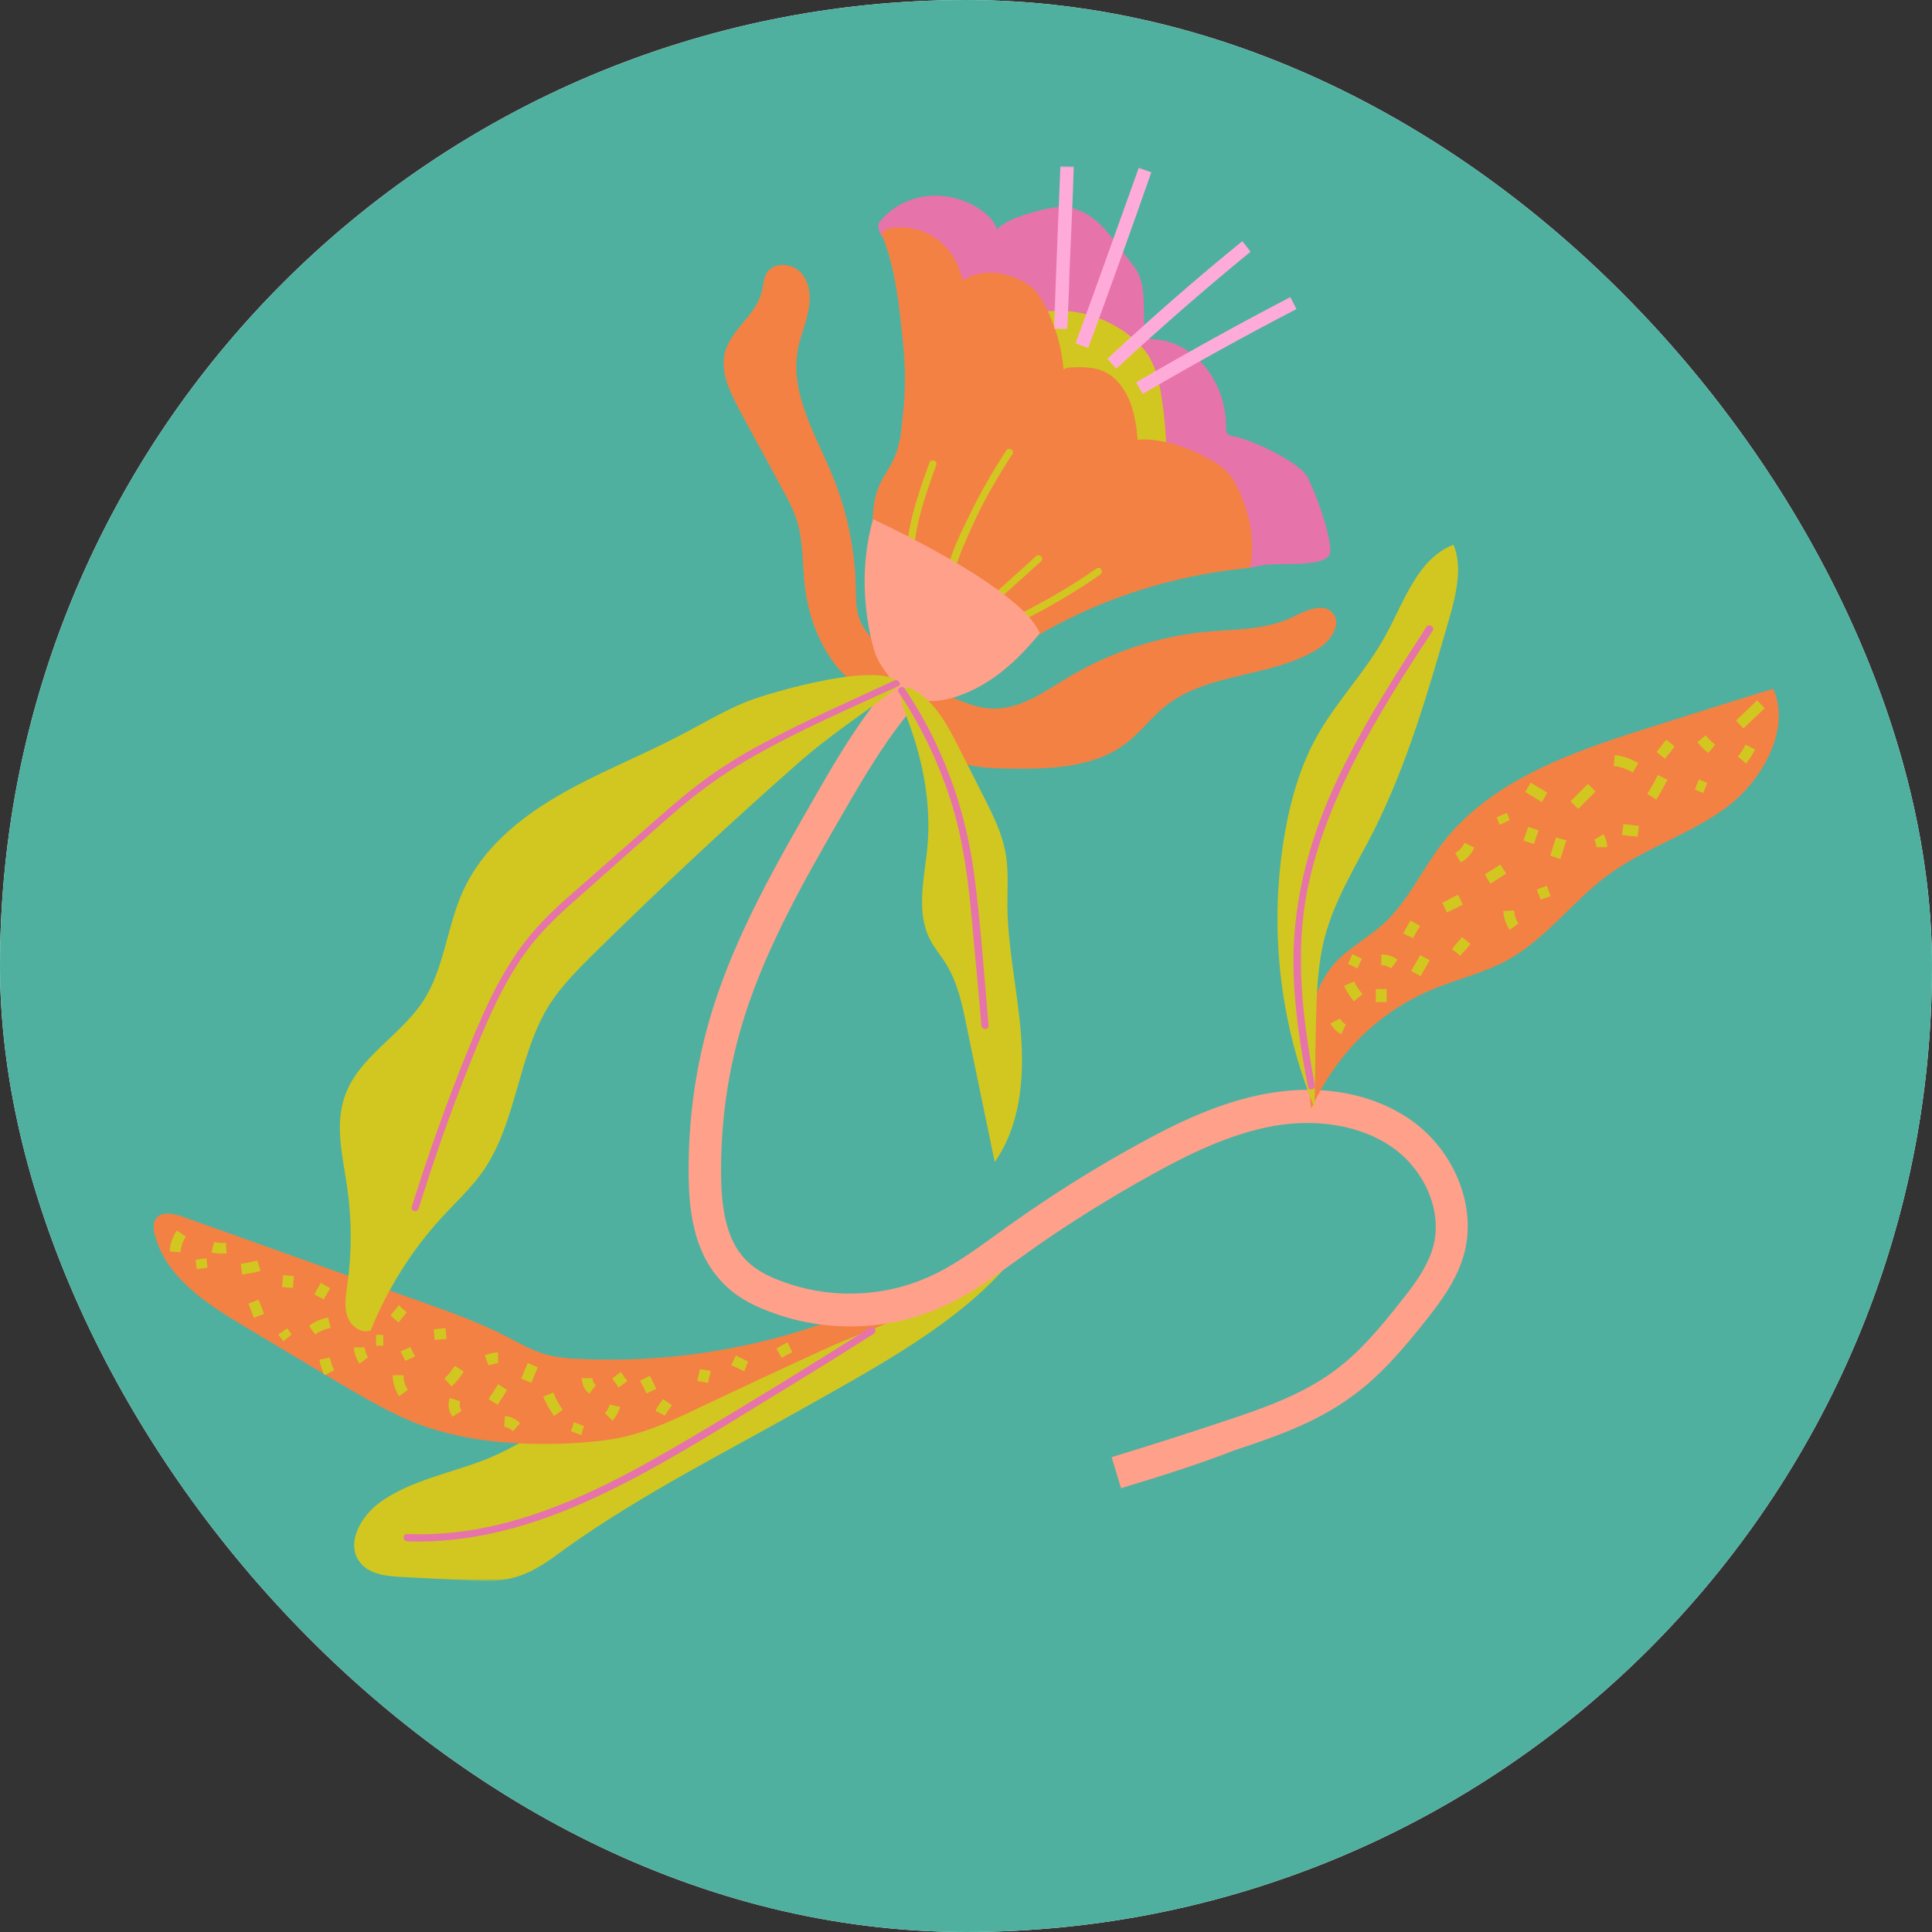 <svg width="500" height="500" viewBox="0 0 500 500" fill="none" xmlns="http://www.w3.org/2000/svg">
<rect x="0" y="0" width="500" height="500" fill="#333333" stroke="none"/>
<g clip-path="url(#clip0_512_352)">
<path d="M550 -50H-50V550H550V-50Z" fill="white"/>
<path d="M550 -50H-50V550H550V-50Z" fill="#50B09F"/>
<path d="M245.01 179.838C248.839 181.52 252.76 183.297 256.87 183.39C264.156 183.578 270.417 178.906 276.672 175.166C287.51 168.724 299.745 164.708 312.26 163.494C319.734 162.838 327.583 163.026 334.401 159.755C337.854 158.078 342.526 155.739 344.953 158.729C347.292 161.531 344.396 165.828 341.313 167.791C329.26 175.448 312.729 173.859 301.615 182.734C297.969 185.63 295.167 189.552 291.432 192.354C282.932 198.895 271.161 199.083 260.422 198.895C254.443 198.802 247.812 198.427 243.422 194.317C240.807 191.89 239.5 188.432 237.63 185.349C235.76 182.177 233.146 179.375 230.625 176.661C233.615 172.552 241.083 178.156 245.01 179.838Z" fill="#F38143"/>
<path d="M217.547 173.677C212.037 167.417 209.047 159.198 208.209 150.886C207.646 145.558 207.834 140.141 206.339 135.099C205.406 131.922 203.818 129.026 202.229 126.13C198.677 119.5 195.037 112.959 191.485 106.328C188.964 101.563 186.255 96.24 187.656 91.104C189.245 85.219 195.599 81.573 197.089 75.693C197.558 74.011 197.558 72.047 198.49 70.552C200.36 67.656 205.125 68.125 207.365 70.646C209.61 73.167 209.886 77 209.235 80.36C208.578 83.724 207.177 86.901 206.526 90.261C204.281 101.75 211.198 112.677 215.584 123.422C219.229 132.485 221.281 142.198 221.469 151.912C221.563 154.808 221.469 157.703 222.5 160.412C223.245 162.37 224.646 164.052 225.953 165.641C230.438 171.151 235.761 176.568 239.313 182.641C231.839 185.724 222.594 178.719 217.547 173.677Z" fill="#F38143"/>
<mask id="mask0_512_352" style="mask-type:luminance" maskUnits="userSpaceOnUse" x="90" y="320" width="177" height="89">
<path d="M90.93 320.219H266.93V409H90.93V320.219Z" fill="white"/>
</mask>
<g mask="url(#mask0_512_352)">
<path d="M191.018 350.4C182.612 351.895 173.925 352.827 165.888 355.817C151.784 360.958 140.294 371.604 126.471 377.395C117.039 381.223 106.576 382.906 98.357 388.791C93.404 392.343 89.388 399.442 93.128 404.296C95.555 407.473 100.133 407.942 104.055 408.124C109.565 408.406 114.982 408.687 120.492 408.968C124.607 409.156 128.81 409.437 132.826 408.312C138.055 407.005 142.445 403.645 146.742 400.468C166.451 386.458 188.216 375.619 209.138 363.76C228.289 352.921 253.414 339.661 265.742 320.791C241.456 333.682 218.664 345.452 191.018 350.4Z" fill="#D2C720"/>
</g>
<mask id="mask1_512_352" style="mask-type:luminance" maskUnits="userSpaceOnUse" x="39" y="313" width="208" height="62">
<path d="M39 313.553H246.932V374.886H39V313.553Z" fill="white"/>
</mask>
<g mask="url(#mask1_512_352)">
<path d="M180.745 364.412C174.859 367.214 168.88 370.016 162.531 371.604C157.391 372.912 152.068 373.287 146.745 373.568C134.042 374.032 121.151 373.193 109.193 368.896C101.536 366.094 94.531 361.891 87.526 357.782C79.396 352.922 71.271 348.068 63.146 343.209C53.432 337.417 42.875 330.506 40.073 319.578C39.698 318.084 39.51 316.401 40.448 315.282C41.849 313.412 44.839 313.974 47.078 314.813C68 322.287 89.021 329.761 109.943 337.229C117.042 339.756 124.234 342.37 130.958 345.823C134.229 347.506 137.401 349.375 140.859 350.401C143.943 351.334 147.213 351.615 150.479 351.709C171.125 352.646 191.953 349.657 211.568 343.021C222.219 339.381 234.641 332.657 246.036 333.214C237.724 340.313 223.807 344.328 213.812 349C202.698 354.047 191.766 359.183 180.745 364.412Z" fill="#F38143"/>
</g>
<path d="M227.539 57.567C233.425 50.098 244.258 48.416 252.946 53.739C255.003 55.046 257.242 56.822 258.086 59.437C259.857 56.447 272.466 53.082 275.831 53.551C284.05 54.765 287.414 61.306 293.206 68.593C296.847 73.072 295.727 78.957 296.196 84.749C296.289 85.681 296.289 86.806 297.034 87.364C297.503 87.832 298.154 87.739 298.716 87.832C303.571 88.02 308.524 90.728 311.982 95.025C315.435 99.322 317.399 105.114 317.305 110.53C317.305 110.999 317.211 111.65 317.586 112.119C317.956 112.77 318.8 112.77 319.357 112.957C323.19 113.52 336.357 119.499 338.414 123.515C340.654 127.999 344.206 137.713 344.3 142.567C344.3 147.426 330.102 145.28 326.086 146.4C314.597 149.572 301.612 139.207 290.498 131.64C279.383 124.259 269.201 114.921 259.487 105.207C254.347 100.067 249.399 94.65 245.659 88.207C240.805 79.52 238.19 68.681 230.623 63.077C229.779 62.426 228.847 61.957 228.196 61.119C227.539 60.181 226.977 58.317 227.539 57.567Z" fill="#E673A9"/>
<path d="M300.956 125.942C301.425 126.13 301.706 125.197 301.8 124.541C302.081 117.723 301.8 110.718 300.768 103.901C300.211 99.88 299.367 95.77 297.503 92.505C295.914 89.89 293.857 87.927 291.524 86.244C281.998 79.333 269.852 78.494 260.232 84.192C259.857 86.151 260.045 87.27 260.977 88.953C265.649 98.109 271.065 106.703 277.888 113.614C284.8 120.526 292.55 124.166 300.956 125.942Z" fill="#D2C720"/>
<path d="M257.057 171.995C277.047 157.328 299.932 149.203 323.469 146.958C324.963 140.609 323.469 133.417 320.854 127.437C320.109 125.755 319.265 124.073 318.146 122.766C316.745 121.088 315.062 119.963 313.385 119.031C307.5 115.76 300.771 113.333 294.422 113.802C294.14 110.531 293.672 107.26 292.552 104.271C291.432 101.281 289.562 98.573 287.229 96.99C284.052 94.838 280.224 94.932 276.672 95.12C276.114 95.213 275.271 95.307 275.271 95.865C274.807 90.073 273.219 84.375 270.604 79.427C269.76 77.745 268.828 76.156 267.521 74.849C265.838 73.167 263.786 72.328 261.823 71.578C257.62 70.083 252.854 70.177 249.12 72.609C248.182 67.937 245.474 63.922 242.021 61.583C238.562 59.25 234.547 58.505 230.812 58.969C229.693 59.062 229.036 59.531 228.104 60.464C231 67.375 232.213 75.036 233.052 82.698C233.708 88.49 234.359 94.37 234.172 100.161C234.078 103.62 233.708 107.167 233.333 110.625C232.026 123.422 226.234 121.552 225.859 134.536C225.672 142.01 228.943 164.896 232.677 171.057C235.573 175.823 240.526 178.25 245.292 177.969C250.052 177.599 253.042 174.891 257.057 171.995Z" fill="#F38143"/>
<mask id="mask2_512_352" style="mask-type:luminance" maskUnits="userSpaceOnUse" x="277" y="43" width="22" height="48">
<path d="M277.598 43H298.931V90.885H277.598V43Z" fill="white"/>
</mask>
<g mask="url(#mask2_512_352)">
<path d="M281.622 90.072L278.352 88.859C283.956 73.541 289.372 58.317 294.701 43.463L297.966 44.583C292.737 59.531 287.227 74.848 281.622 90.072Z" fill="#FFABDA"/>
</g>
<path d="M288.909 95.402L286.57 92.876C298.716 81.574 310.112 71.672 321.508 62.428L323.654 65.136C312.445 74.292 301.049 84.193 288.909 95.402Z" fill="#FFABDA"/>
<path d="M295.729 101.938L294.047 98.948C307.687 91.01 321.135 83.537 333.932 76.906L335.521 79.984C322.724 86.62 309.365 94 295.729 101.938Z" fill="#FFABDA"/>
<mask id="mask3_512_352" style="mask-type:luminance" maskUnits="userSpaceOnUse" x="272" y="43" width="7" height="43">
<path d="M272.266 43H278.932V85.552H272.266V43Z" fill="white"/>
</mask>
<g mask="url(#mask3_512_352)">
<path d="M276.208 85.219L272.75 85.125C272.938 80.359 273.125 75.505 273.313 70.74C273.688 61.677 274.057 52.245 274.432 43L277.891 43.089C277.609 52.339 277.141 61.771 276.766 70.833C276.672 75.599 276.396 80.359 276.208 85.219Z" fill="#FFABDA"/>
</g>
<path d="M290.123 385.15L287.696 377.114C298.998 373.661 308.243 370.671 316.931 367.775C327.113 364.411 336.826 360.958 345.045 354.979C351.774 350.119 357.378 343.395 362.42 336.952C366.061 332.468 369.332 327.984 370.826 322.937C373.441 313.973 369.05 303.041 360.274 296.88C352.332 291.369 341.217 289.406 329.727 291.369C318.238 293.421 307.405 298.838 298.436 303.791C287.134 310.051 276.3 316.775 266.212 323.968C265.092 324.807 263.967 325.557 262.847 326.395C256.774 330.786 250.613 335.27 243.514 338.354C229.597 344.515 213.436 344.89 199.238 339.473C193.821 337.51 189.618 334.895 186.535 331.437C179.248 323.593 178.316 312.291 178.222 304.536C178.035 289.406 180.181 274.551 184.665 260.447C190.832 241.114 201.108 223.275 210.165 207.489C219.134 191.796 229.41 174.14 245.847 163.119L250.519 170.124C235.665 180.025 226.045 196.838 217.451 211.692C208.576 227.104 198.582 244.479 192.701 262.973C188.498 276.234 186.441 290.156 186.628 304.442C186.722 314.624 188.681 321.354 192.701 325.739C194.941 328.171 198.024 330.036 202.134 331.531C214.368 336.202 228.196 335.827 240.056 330.598C246.316 327.89 251.92 323.781 257.899 319.484C259.019 318.64 260.139 317.895 261.259 317.057C271.628 309.676 282.649 302.671 294.233 296.317C303.852 290.994 315.436 285.202 328.139 282.963C342.056 280.531 355.134 282.963 365.035 289.781C376.618 297.906 382.41 312.666 378.769 324.994C376.899 331.437 372.884 336.859 368.868 341.9C363.352 348.812 357.378 356.005 349.811 361.421C340.655 368.15 330.196 371.791 319.451 375.343C310.858 378.702 301.519 381.692 290.123 385.15Z" fill="#FFA08B"/>
<path d="M339.347 286.885C337.759 273.432 336.826 258.021 346.259 248.401C349.717 244.943 354.108 242.609 357.748 239.339C364.196 233.641 367.837 225.328 373.071 218.51C385.957 201.604 407.628 194.318 427.899 187.964C438.269 184.698 448.54 181.427 458.91 178.25C463.675 188.901 455.826 202.443 446.394 209.26C436.962 216.083 425.378 219.63 416.035 226.542C406.977 233.271 400.154 242.891 390.253 248.401C384.373 251.672 377.644 253.255 371.389 255.781C356.816 261.667 345.983 272.594 339.347 286.885Z" fill="#F38143"/>
<path d="M340.193 286.698C330.943 264.188 328.328 239.057 332.625 215.052C334.12 206.646 336.547 198.333 340.656 190.859C345.797 181.521 353.547 173.766 358.594 164.427C363.448 155.646 366.813 144.625 376.151 140.984C378.584 146.495 376.807 154.057 375.125 159.849C369.709 178.625 364.292 197.589 355.511 215.052C350.932 224.021 345.516 232.615 342.901 242.328C340.938 249.708 340.75 257.37 340.563 264.932C340.38 272.688 340.38 279.036 340.193 286.698Z" fill="#D2C720"/>
<path d="M369.146 162.281C360.37 175.822 351.589 189.458 344.953 204.218C338.229 219.166 334.307 235.041 334.776 251.578C335.052 261.572 336.641 271.474 338.51 281.281C338.698 282.494 340.563 281.932 340.286 280.812C337.109 263.812 334.958 246.531 338.51 229.437C341.781 214.026 348.599 199.64 356.443 186.099C360.927 178.343 365.786 170.781 370.734 163.307C371.391 162.187 369.802 161.25 369.146 162.281Z" fill="#E673A9"/>
<path d="M225.207 343.584C209.702 353.391 194.103 363.011 178.316 372.354C163.931 380.854 149.077 388.979 132.921 393.557C123.952 396.078 114.702 397.386 105.363 397.011C104.15 396.917 104.15 398.787 105.363 398.88C122.082 399.537 138.337 394.771 153.374 387.86C169.254 380.573 184.108 371.136 199.051 361.985C208.113 356.474 217.171 350.87 226.139 345.172C227.165 344.516 226.233 342.927 225.207 343.584Z" fill="#E673A9"/>
<path d="M406.453 207.365L410.948 202.875L412.927 204.854L408.432 209.344L406.453 207.365Z" fill="#D2C720"/>
<path d="M449.27 186.474L454.754 181.266L456.686 183.297L451.197 188.51L449.27 186.474Z" fill="#D2C720"/>
<path d="M451.904 197.588L449.758 195.812C450.596 194.786 451.253 193.755 451.716 192.729L454.237 193.942C453.68 195.062 452.836 196.374 451.904 197.588Z" fill="#D2C720"/>
<path d="M442.099 194.881C441.073 194.037 440.042 193.105 439.297 192.079L441.443 190.303C442.099 191.141 442.938 191.985 443.875 192.73L442.099 194.881Z" fill="#D2C720"/>
<path d="M430.889 196.375L428.738 194.599C429.113 194.13 429.582 193.573 429.957 193.01C430.421 192.448 430.796 191.891 431.264 191.422L433.41 193.198C433.035 193.661 432.572 194.224 432.197 194.786C431.728 195.25 431.264 195.812 430.889 196.375Z" fill="#D2C720"/>
<path d="M440.792 205.244C440.417 205.057 440.042 204.874 439.578 204.781C439.297 204.593 438.922 204.499 438.641 204.312L439.672 201.697C440.042 201.885 440.417 202.072 440.885 202.161C441.167 202.348 441.536 202.442 441.818 202.63L440.792 205.244Z" fill="#D2C720"/>
<path d="M428.646 206.927L426.312 205.432C427.339 203.937 428.182 202.255 429.021 200.578L431.542 201.792C430.609 203.562 429.677 205.339 428.646 206.927Z" fill="#D2C720"/>
<path d="M423.789 216.547C423.133 216.453 422.482 216.359 421.826 216.359C421.174 216.271 420.424 216.177 419.773 216.083L420.143 213.281C420.799 213.375 421.451 213.469 422.107 213.469C422.763 213.557 423.508 213.651 424.164 213.745L423.789 216.547Z" fill="#D2C720"/>
<path d="M422.578 199.922C420.99 198.99 419.401 198.427 417.625 198.24L417.906 195.438C420.052 195.625 422.109 196.375 423.979 197.495L422.578 199.922Z" fill="#D2C720"/>
<path d="M399.035 207.584C398.29 207.115 397.634 206.74 396.889 206.277C396.139 205.808 395.488 205.433 394.738 204.964L396.139 202.537C396.889 203.006 397.54 203.381 398.29 203.844C399.035 204.313 399.691 204.688 400.436 205.152L399.035 207.584Z" fill="#D2C720"/>
<path d="M403.802 222.339L401.188 221.406C401.745 219.818 402.214 218.229 402.682 216.734L405.391 217.484C404.828 219.073 404.365 220.75 403.802 222.339Z" fill="#D2C720"/>
<path d="M388.108 213.468C387.921 213.093 387.733 212.624 387.639 212.249C387.546 211.973 387.452 211.786 387.363 211.505L389.978 210.385C390.072 210.661 390.254 210.942 390.348 211.317C390.441 211.692 390.629 211.973 390.723 212.249L388.108 213.468Z" fill="#D2C720"/>
<path d="M396.982 218.416L394.273 217.577C394.461 216.921 394.643 216.359 394.924 215.708C395.112 215.145 395.299 214.588 395.487 214.025L398.195 214.869C398.008 215.52 397.82 216.083 397.539 216.734C397.352 217.296 397.169 217.854 396.982 218.416Z" fill="#D2C720"/>
<path d="M398.664 232.802C398.57 232.427 398.383 231.958 398.195 231.495C398.008 231.026 397.82 230.557 397.727 230.188L400.341 229.25C400.435 229.625 400.622 230.094 400.81 230.557C400.997 231.026 401.185 231.495 401.279 231.958L398.664 232.802Z" fill="#D2C720"/>
<path d="M385.682 228.693L384.281 226.261C385.682 225.423 386.99 224.584 388.297 223.74L389.792 226.079C388.391 227.011 387.083 227.85 385.682 228.693Z" fill="#D2C720"/>
<path d="M415.941 219.256H413.139C413.139 218.605 412.952 218.042 412.582 217.298L415.009 215.896C415.665 217.11 415.941 218.136 415.941 219.256Z" fill="#D2C720"/>
<path d="M390.721 240.645C389.695 239.244 389.227 237.567 389.039 235.791L391.841 235.604C391.935 236.911 392.31 238.031 392.966 238.968L390.721 240.645Z" fill="#D2C720"/>
<path d="M378.018 223.182L376.617 220.749C377.643 220.192 378.487 219.255 379.044 218.135L381.57 219.348C380.82 221.031 379.607 222.338 378.018 223.182Z" fill="#D2C720"/>
<path d="M374.473 236.166L373.254 233.64C373.91 233.364 374.566 232.989 375.217 232.614C375.874 232.239 376.618 231.869 377.368 231.588L378.582 234.109C377.926 234.39 377.275 234.765 376.618 235.135C375.874 235.416 375.217 235.791 374.473 236.166Z" fill="#D2C720"/>
<path d="M377.927 247.375L375.781 245.599C376.245 245.036 376.62 244.573 377.089 244.01C377.552 243.542 377.927 242.984 378.396 242.516L380.542 244.292C380.078 244.849 379.703 245.318 379.234 245.88C378.771 246.344 378.302 246.812 377.927 247.375Z" fill="#D2C720"/>
<path d="M365.693 242.797L363.172 241.583C363.729 240.464 364.385 239.339 365.036 238.219L367.469 239.62V239.714C366.906 240.646 366.25 241.677 365.693 242.797Z" fill="#D2C720"/>
<path d="M359.993 250.641C359.337 250.083 358.499 249.802 357.473 249.802V247C359.056 247 360.551 247.469 361.676 248.401L359.993 250.641Z" fill="#D2C720"/>
<path d="M350.374 259.141C349.249 257.74 348.41 256.433 347.848 255.126L350.462 254.006C350.931 255.032 351.587 256.152 352.613 257.277L350.374 259.141Z" fill="#D2C720"/>
<path d="M367.65 252.604L365.223 251.297C365.598 250.547 365.973 249.896 366.436 249.146C366.811 248.495 367.186 247.839 367.556 247.188L369.988 248.495C369.613 249.24 369.238 249.896 368.775 250.641C368.4 251.297 368.025 251.948 367.65 252.604Z" fill="#D2C720"/>
<path d="M347.103 267.641C345.889 267.083 344.952 266.052 344.301 264.839L346.822 263.625C347.197 264.281 347.66 264.839 348.316 265.12L347.103 267.641Z" fill="#D2C720"/>
<path d="M356.07 255.969H358.872V259.328H356.07V255.969Z" fill="#D2C720"/>
<path d="M351.306 250.641C350.837 250.453 350.462 250.177 349.999 249.99C349.624 249.802 349.249 249.615 348.879 249.427L349.999 246.906C350.462 247.094 350.837 247.375 351.306 247.563C351.681 247.745 352.051 247.932 352.426 248.12L351.306 250.641Z" fill="#D2C720"/>
<path d="M202.323 351.428L200.922 349.001C201.854 348.438 202.88 347.881 203.818 347.412L205.031 349.933C204.099 350.402 203.161 350.87 202.323 351.428Z" fill="#D2C720"/>
<path d="M192.607 354.885C191.669 354.51 190.924 354.046 190.081 353.671L189.242 353.296L190.456 350.775L191.299 351.244C192.138 351.614 192.883 351.989 193.633 352.364L192.607 354.885Z" fill="#D2C720"/>
<path d="M183.263 357.874L180.461 357.406C180.555 356.848 180.648 356.38 180.836 355.817C180.93 355.354 181.023 354.791 181.117 354.322L183.919 354.791C183.826 355.354 183.732 355.817 183.544 356.38C183.451 356.848 183.357 357.312 183.263 357.874Z" fill="#D2C720"/>
<path d="M165.672 357.308L168.177 356.053L169.849 359.396L167.339 360.646L165.672 357.308Z" fill="#D2C720"/>
<path d="M172.056 366.375L169.629 365.068C170.186 363.948 170.936 363.01 171.587 362.078L173.926 363.667C173.176 364.599 172.618 365.443 172.056 366.375Z" fill="#D2C720"/>
<path d="M152.534 360.678C151.32 359.834 150.57 358.251 150.57 356.662H153.372C153.372 357.407 153.654 358.063 154.216 358.433L152.534 360.678Z" fill="#D2C720"/>
<path d="M158.514 367.682L156.551 365.718C157.113 365.161 157.577 364.317 157.764 363.479L160.473 364.13C160.103 365.442 159.353 366.749 158.514 367.682Z" fill="#D2C720"/>
<path d="M143.38 366.469C142.167 364.693 141.234 363.011 140.578 361.423L143.193 360.396C143.755 361.798 144.5 363.292 145.625 364.881L143.38 366.469Z" fill="#D2C720"/>
<path d="M137.493 357.875L134.879 356.755C135.16 356.099 135.441 355.448 135.723 354.792C135.999 354.135 136.28 353.391 136.561 352.734L139.176 353.859C138.895 354.51 138.618 355.167 138.337 355.818C138.056 356.568 137.775 357.219 137.493 357.875Z" fill="#D2C720"/>
<path d="M132.733 370.391C132.077 369.734 131.332 369.365 130.488 369.271L130.676 366.469C132.077 366.562 133.572 367.307 134.598 368.333L132.733 370.391Z" fill="#D2C720"/>
<path d="M128.811 363.573L126.473 362.078C126.848 361.422 127.316 360.771 127.686 360.208C128.061 359.557 128.53 358.901 128.9 358.25L131.238 359.745C130.77 360.396 130.395 361.052 130.025 361.703C129.556 362.266 129.181 362.917 128.811 363.573Z" fill="#D2C720"/>
<path d="M126.471 353.39L125.445 350.775C126.284 350.4 127.497 350.025 128.898 350.025V352.827C128.154 352.827 127.409 353.015 126.471 353.39Z" fill="#D2C720"/>
<path d="M117.134 366.656C116.103 365.349 115.827 363.479 116.384 361.797L119.092 362.635C118.816 363.479 118.999 364.411 119.467 365.068L117.134 366.656Z" fill="#D2C720"/>
<path d="M116.854 358.807L114.984 356.755C115.922 355.911 116.76 354.885 117.693 353.484L120.031 354.979C119 356.568 117.974 357.781 116.854 358.807Z" fill="#D2C720"/>
<path d="M112.238 344L115.311 343.719L115.566 346.505L112.493 346.786L112.238 344Z" fill="#D2C720"/>
<path d="M103.306 361.329C102.28 359.834 101.629 357.876 101.629 355.912H104.431C104.431 357.313 104.801 358.62 105.551 359.652L103.306 361.329Z" fill="#D2C720"/>
<path d="M104.893 352.177C104.711 351.802 104.523 351.427 104.336 351.057C104.148 350.589 103.867 350.214 103.68 349.75L106.201 348.625C106.388 349 106.576 349.375 106.763 349.75C106.951 350.214 107.232 350.589 107.419 351.057L104.893 352.177Z" fill="#D2C720"/>
<path d="M103.124 342.275L101.066 340.406C101.441 340.031 101.723 339.567 102.092 339.192C102.467 338.723 102.842 338.26 103.217 337.791L105.27 339.661C104.895 340.031 104.618 340.499 104.243 340.874C103.868 341.338 103.493 341.807 103.124 342.275Z" fill="#D2C720"/>
<path d="M83.971 355.912C83.414 354.792 82.945 353.485 82.664 351.896L85.372 351.334C85.654 352.646 86.029 353.766 86.492 354.605L83.971 355.912Z" fill="#D2C720"/>
<path d="M93.034 352.922C92.19 351.615 91.633 350.214 91.633 348.719H94.435C94.435 349.562 94.716 350.495 95.273 351.245L93.034 352.922Z" fill="#D2C720"/>
<path d="M81.546 345.359L79.957 343.115C81.358 342.089 83.04 341.339 84.905 340.969L85.561 343.677C83.973 343.958 82.572 344.609 81.546 345.359Z" fill="#D2C720"/>
<path d="M83.787 336.297L81.359 334.99C81.922 333.964 82.479 332.932 83.042 332L85.469 333.401C84.906 334.333 84.349 335.271 83.787 336.297Z" fill="#D2C720"/>
<path d="M64.312 337.38L66.932 336.375L68.338 340.036L65.724 341.042L64.312 337.38Z" fill="#D2C720"/>
<path d="M73.004 333.083L73.285 330.016L76.077 330.271L75.796 333.339L73.004 333.083Z" fill="#D2C720"/>
<path d="M62.676 329.855L62.301 327.053C63.983 326.865 65.384 326.584 66.598 326.209L67.441 328.917C66.134 329.292 64.546 329.574 62.676 329.855Z" fill="#D2C720"/>
<path d="M50.905 328.452L50.629 326.02L53.431 325.65L53.707 328.077L50.905 328.452Z" fill="#D2C720"/>
<path d="M57.353 324.433C56.509 324.433 55.671 324.339 54.738 324.157L55.389 321.443C56.233 321.631 57.165 321.725 58.473 321.631L58.66 324.433C58.379 324.339 57.91 324.433 57.353 324.433Z" fill="#D2C720"/>
<path d="M46.7 324.063L43.898 323.876C43.992 322.006 44.648 320.136 45.768 318.459L48.102 320.042C47.263 321.261 46.794 322.756 46.7 324.063Z" fill="#D2C720"/>
<path d="M97.332 345.453H99.197V348.255H97.332V345.453Z" fill="#D2C720"/>
<path d="M73.327 347.131C72.858 346.48 72.389 345.917 72.019 345.36L74.353 343.771C74.728 344.329 75.098 344.798 75.473 345.36L73.327 347.131Z" fill="#D2C720"/>
<path d="M150.384 371.416L147.77 370.39C147.863 370.015 148.051 369.645 148.145 369.364C148.238 368.895 148.426 368.52 148.52 368.057L151.134 369.083C151.04 369.458 150.853 369.827 150.759 370.109C150.665 370.577 150.572 371.046 150.384 371.416Z" fill="#D2C720"/>
<path d="M240.525 119.776C237.348 128.557 234.171 137.526 234.546 147.052C234.64 148.266 236.509 148.266 236.416 147.052C236.041 137.807 239.218 128.932 242.301 120.339C242.671 119.125 240.9 118.656 240.525 119.776Z" fill="#D2C720"/>
<path d="M260.419 116.604C256.867 122.02 253.601 127.718 250.799 133.51C248.091 139.114 244.914 145.187 244.726 151.536C244.632 152.75 246.502 152.75 246.596 151.536C246.69 148.265 247.809 145.281 248.929 142.291C250.143 139.395 251.45 136.5 252.757 133.698C255.466 128.093 258.643 122.671 262.007 117.536C262.658 116.51 261.07 115.573 260.419 116.604Z" fill="#D2C720"/>
<path d="M268.077 143.969C263.597 148.084 259.019 152.099 254.535 156.209C253.603 157.047 255.004 158.354 255.842 157.516C260.327 153.407 264.905 149.391 269.389 145.282C270.321 144.438 269.014 143.131 268.077 143.969Z" fill="#D2C720"/>
<path d="M283.771 147.146C276.115 152.468 267.99 157.047 259.579 160.968C258.459 161.437 259.396 163.12 260.516 162.557C269.016 158.635 277.047 154.057 284.709 148.734C285.735 148.083 284.803 146.401 283.771 147.146Z" fill="#D2C720"/>
<path d="M160.104 359.088C159.823 358.713 159.542 358.249 159.26 357.874C158.979 357.499 158.698 357.124 158.422 356.755L160.661 355.072C160.943 355.447 161.224 355.817 161.505 356.286C161.781 356.661 162.062 357.031 162.344 357.406L160.104 359.088Z" fill="#D2C720"/>
<path d="M269.11 163.865C267.334 160.131 264.25 157.423 261.355 155.089C251.922 147.334 236.511 139.396 225.953 134.35C223.901 141.636 223.339 149.298 224.084 156.86C224.459 160.6 225.115 164.334 226.141 167.98C227.167 171.62 229.131 173.678 231.183 176.662C233.24 179.464 236.23 181.053 239.219 181.334C242.209 181.709 245.198 181.053 248 180.12C256.313 177.225 262.943 171.433 269.11 163.865Z" fill="#FFA08B"/>
<path d="M192.703 181.802C186.631 184.323 181.026 187.781 175.141 190.765C164.865 196.093 154.032 200.297 144.037 206.182C134.042 212.062 124.792 219.817 119.938 230.375C115.641 239.619 115.078 250.547 109.474 259.14C103.589 268.109 92.662 273.619 89.204 283.802C86.589 291.276 88.74 299.494 89.86 307.338C91.073 315.744 91.073 324.338 89.86 332.75C89.485 335.364 89.021 338.073 89.86 340.593C90.698 343.114 93.407 345.265 95.933 344.328C100.229 333.682 106.391 323.781 114.146 315.281C117.787 311.265 121.896 307.526 124.98 303.135C133.855 290.338 133.948 273.062 142.261 259.89C145.344 255.125 149.453 251.015 153.469 247C170.657 230.093 188.219 213.651 206.339 197.682C214.839 190.114 224.177 184.229 233.052 177.317C229.693 170.312 198.677 179.281 192.703 181.802Z" fill="#D2C720"/>
<path d="M239.962 219.818C239.124 227.667 237.066 236.167 240.712 243.172C241.832 245.412 243.514 247.282 244.822 249.427C247.811 254.287 249.025 259.891 250.145 265.495C252.572 277.266 255.004 288.938 257.431 300.709C263.967 291.464 265.092 279.318 264.249 268.016C263.41 256.714 260.796 245.505 260.702 234.203C260.702 229.532 261.072 224.771 260.139 220.193C259.207 215.521 257.056 211.13 254.91 206.834C252.478 202.073 250.145 197.401 247.717 192.636C245.566 188.433 243.139 183.854 239.499 180.683C233.707 175.729 231.556 177.88 234.171 184.323C238.655 195.719 241.176 207.396 239.962 219.818Z" fill="#D2C720"/>
<path d="M231.461 176.103C219.877 181.52 208.205 186.562 196.997 192.635C191.575 195.53 186.44 198.707 181.487 202.442C176.445 206.181 171.773 210.385 167.106 214.494L152.158 227.666C147.393 231.869 142.539 235.885 138.429 240.645C130.58 249.52 125.726 260.353 121.336 271.192C115.825 284.64 110.966 298.374 106.575 312.291C106.2 313.411 107.976 313.973 108.351 312.76C112.179 300.52 116.382 288.379 121.148 276.421C125.539 265.4 130.023 254.192 137.309 244.754C141.044 239.994 145.528 235.885 150.013 231.957C154.961 227.572 159.914 223.181 164.862 218.791C169.627 214.588 174.299 210.291 179.247 206.369C184.106 202.536 189.148 199.082 194.565 195.999C206.711 188.994 219.695 183.484 232.398 177.598C233.518 177.223 232.58 175.635 231.461 176.103Z" fill="#E673A9"/>
<path d="M252.297 227.666C250.896 216.359 248 205.338 243.328 194.88C240.807 189.088 237.724 183.578 234.172 178.25C233.521 177.224 231.932 178.156 232.583 179.187C238.75 188.432 243.516 198.614 246.693 209.26C250.052 220.844 251.078 232.708 252.109 244.666C252.76 251.578 253.417 258.489 253.974 265.401C254.068 266.614 255.937 266.614 255.844 265.401C254.724 252.791 253.88 240.182 252.297 227.666Z" fill="#E673A9"/>
</g>
<defs>
<clipPath id="clip0_512_352">
<rect width="500" height="500" rx="250" fill="white"/>
</clipPath>
</defs>
</svg>
